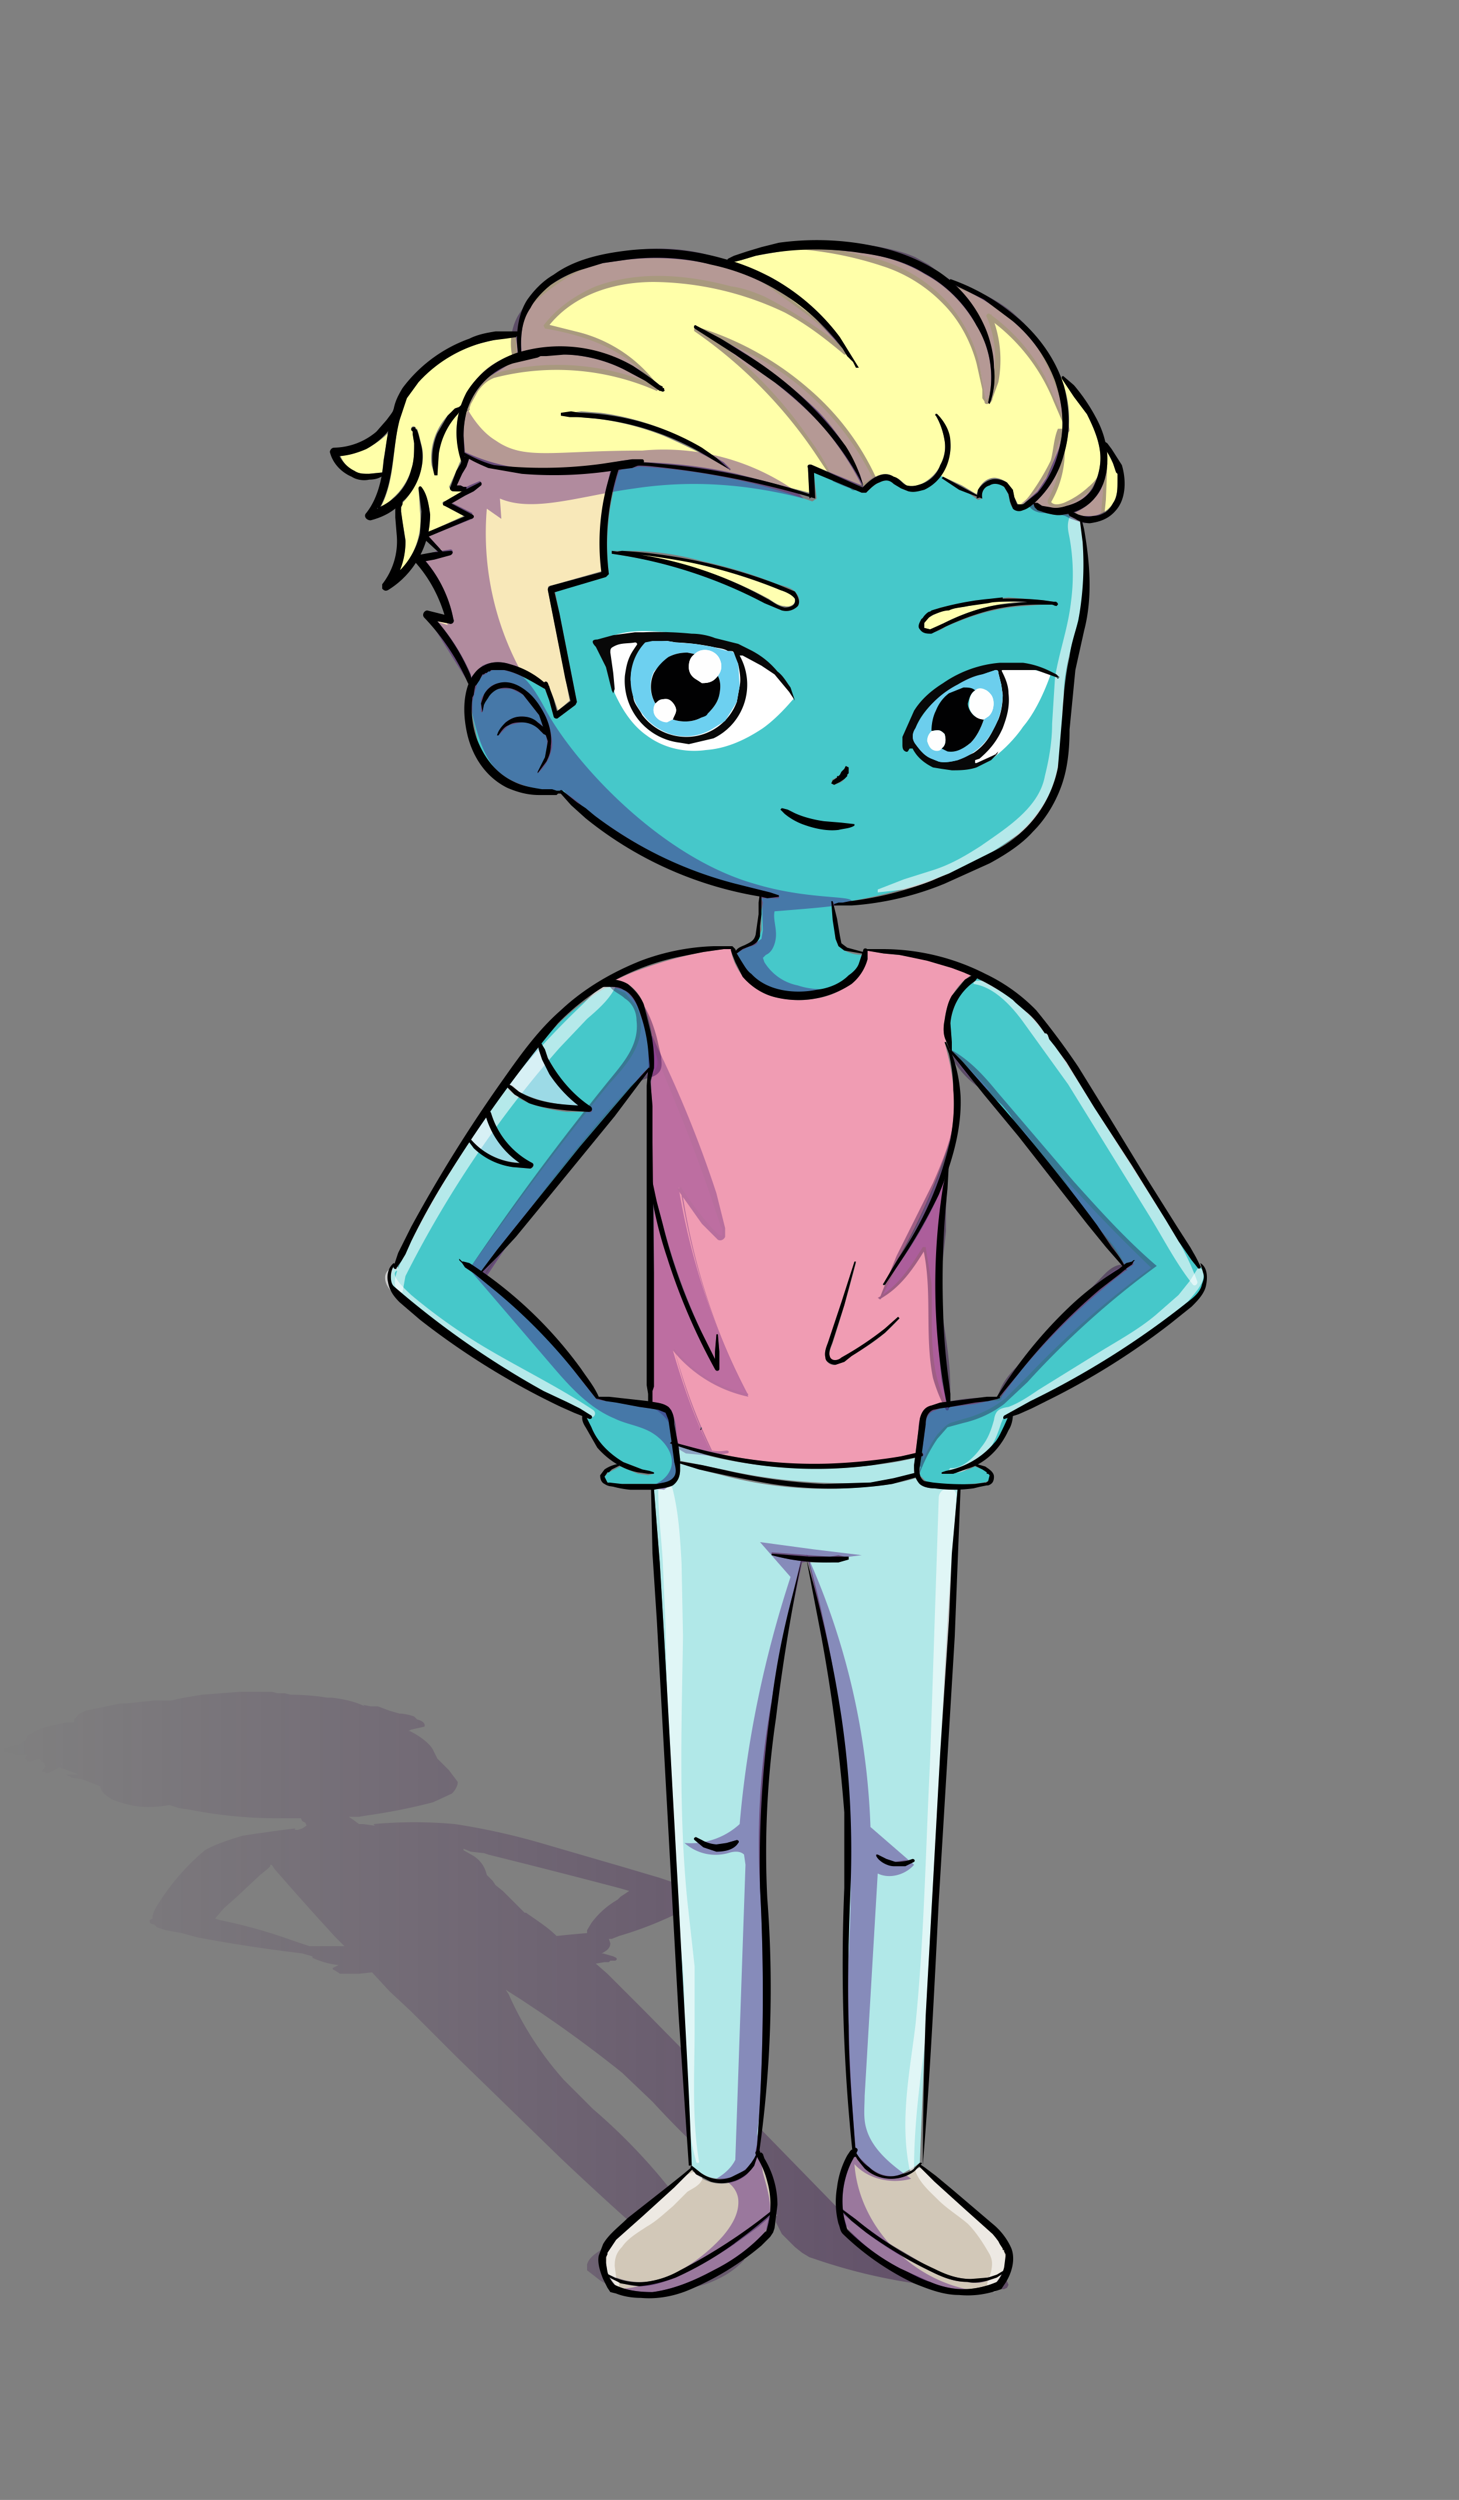 <svg xmlns="http://www.w3.org/2000/svg" viewBox="-559 -608 1004 1720"><rect x="-559" y="-608" width="1004" height="1720" fill="#808080" stroke="none"/><g transform="translate(-1040 -748)"><linearGradient id="a" x1="480.3" x2="1173.5" y1="1511.3" y2="1511.3" gradientUnits="userSpaceOnUse"><stop offset="0" stop-color="#300042" stop-opacity="0"/><stop offset="1" stop-color="#2f0042"/></linearGradient><path fill="url(#a)" d="M1163 1699h-2v-1l-24-8-40-12-17-4-12-3v-1l-78-80-66-67-17-17-8-8-8-7 6-1h3l1-1h3c1 0 2-1 1-2l-2-1-7-2h-1c4-2 6-4 6-7l-1-3h2l5-2a253 253 0 0 0 43-17l7-3 6-4c2-2 3-3 2-5l-4-3-6-2 1 1-5-2-4-1-12-4-27-8-31-9-24-7a463 463 0 0 0-59-13 313 313 0 0 0-56 0l1 1h-1l-7-1h-3l-4-3-3-2h7l6-1a397 397 0 0 0 45-9l13-6c3-3 4-6 4-8l-6-8-8-8-3-6c-2-4-8-9-16-13h-1l2-1 9-2c1-2-1-4-5-5l-2-2a35 35 0 0 0-9-2h-1l-7-2-8-3h-5l-5-1s-1 0 0 0l3 1-3-1 1 1h1-1c-6-3-14-5-23-6h-3a160 160 0 0 0-25-2l-4-1h-5l-4-1h-22l-26 2-6 1-6 1-5 1-4 1h-12l-19 2h-4l-24 5c-2 1-5 2-6 4l-1 1-1 1v2h-5l-9 2c-6 1-11 3-14 5l-4 2-1 3-1 1h-1l-2 2-8 2-5 1-1 1 2 1 9 2h8l-2 3 2 1c-1 1 1 1 2 1l6-2 2 2c2 1 2 3 2 4l-2 2v1h2v1c-1 0-1 0 0 0h2l8-4 11 4 2 1h-7c-1 0-2 0 0 1h1l1 1 7 1 13 5c0 2 2 5 5 7l3 2c5 2 11 4 19 5a78 78 0 0 0 20-1h1l6 2 7 1a313 313 0 0 0 65 6h12l1 2 2 1 1 2-3 2-3 1h-2v-1l-8 1a1239 1239 0 0 0-28 4c-10 3-19 6-26 10a156 156 0 0 0-34 40l-1 2-1 3v2l-2 1v1c0 1 1 2 3 2l2 2 6 2 11 2 11 3a1082 1082 0 0 0 64 10l8 1a369 369 0 0 0 7 2v1a57 57 0 0 0 18 5l-2 1-2 1v1l2 1 3 2h13l9-1 12 13 15 14 31 31 72 70a2295 2295 0 0 0 50 46v1h1l-4 2-6 4-7 5-8 6c-3 2-7 5-8 9v4l9 7 5 3 4 2 3 1 4 1a124 124 0 0 0 46-2c7-1 13-3 19-6a57 57 0 0 0 18-13v-3l-6-8c-5-5-13-10-22-15l-3-1-3-1-1-1h-1a403 403 0 0 0-68-75l-6-6-14-14a226 226 0 0 1-38-59l-2-3 11 7 12 8a880 880 0 0 1 57 42l21 20a657 657 0 0 0 84 77l2 1-1 1v4l4 8 9 9 5 4 5 3 3 1a383 383 0 0 0 131 21l2-1 1-2c-1-3-4-8-12-13zm-123-7zm-176-220c-6-6-14-11-21-16h-1l-11-11-4-4-5-4-2-3-1-1-3-3c-1-4-3-9-9-13l-7-4v-1l5 2 9 1 3 1 24 6a6667 6667 0 0 1 66 17l7 2-6 4-2 2a59 59 0 0 0-18 16l-3 5v2a890 890 0 0 0-21 2zm-126-76zm-45 1h-1 1zm12-27zm61-47zm-11-3h-1 1zm-19-4h-1 1zm-66 110a2220 2220 0 0 0 42 47l3 3 2 2 1 1h-24l-12-4a356 356 0 0 0-50-14l-3-1 6-7 9-8 16-15 5-4 2-2v-1h1l2 3zm56-30zm42-67h1-1zm2-1zm-37-13zm-217 40zm1-15zm1 8c0-1 0-1 0 0 0-1 0-1 0 0 0-1 0-1 0 0 0-1 0-1 0 0zm-8-8zm11-2zm2 15 1 1h-1v-1zm-19-19zm-6 6c0 1 0 1 0 0 0 1 0 1 0 0 0 1 0 1 0 0 0 1 0 1 0 0 0 1 0 1 0 0zm-7 3zm-7 2zm20 6v-1 1zm12 7 1-1-1 1z" opacity=".4"/></g><path fill="#9CDAE6" d="m-206 139 4 4c13 7 27 9 42 10l-6-5a85 85 0 0 1-20-28l-2-5-1-3-20 26 3 1z"/><path fill="#B1E8E8" d="M71 395a206 206 0 0 1-29 5 319 319 0 0 1-112-6l-22-7 1 9v1l15 3 19 4a381 381 0 0 0 98 8l16-3 13-3v-6l1-5z"/><path fill="#9CDAE6" d="M-230 181a47 47 0 0 0 30 11 53 53 0 0 1-24-32l-11 15 1 2 4 4z"/><path fill="#F09CB3" d="M-116 83a112 112 0 0 1 7 44l-2 9v5l1 12v55l3 11 4 15a448 448 0 0 0 27 75l9 19v-6l1-11h1l1 11v12c0 1-2 2-3 0a425 425 0 0 1-40-103l-2-10v125l-1 3v8c4 0 8 1 11 3 3 3 4 8 5 12l1 13 11 3 17 4a323 323 0 0 0 111 5l25-5 1-8 2-15c1-5 3-8 8-10l6-2h4l-1-6-2-9a562 562 0 0 1-1-118l2-16 1-4-4 10a267 267 0 0 1-27 47l-10 15c-1 1-2 0-1-1l10-17a421 421 0 0 0 36-82 132 132 0 0 0-2-59l-2-8h1v-1c-2-4-2-9-1-14a43 43 0 0 1 14-28l4-3a184 184 0 0 0-50-14l-10-1-11-2v6l-3 6c-2 4-5 8-8 10-7 6-16 10-25 11-9 2-19 1-28-1a41 41 0 0 1-30-32v-2l-5 1-14 2a281 281 0 0 0-51 15l-9 4 8 3c6 4 9 9 11 14zm40 292h-1v-1h1v1zm87-60 9-27 9-28 1 1a1061 1061 0 0 1-16 55c-1 3-3 6-2 10s6 2 8 0a211 211 0 0 0 30-20l9-8 1 1a102 102 0 0 1-22 19l-11 7-5 4-6 2c-3 1-7-2-7-5-1-4 1-8 2-11z"/><path fill="#D2C8B8" d="M-48 932a285 285 0 0 1-46 27c-8 3-16 6-25 6a39 39 0 0 1-20-6l4 6c8 3 17 4 25 4 15-2 29-8 42-15 14-7 26-16 36-27l2-9 1-1-8 7-11 8z"/><path fill="#46C8CA" d="M-96 409c3-2 2-7 1-11l-1-12-2-1 1-1v-1l-2-14c0-1 0-3-2-5l-4-2-7-1-7-1-15-3-8-1-6-1-1-1-1-1-14-18a341 341 0 0 0-69-67l-6-4-2-3-1-1-1-1c-1 0 0 0 0 0l2 1h1l4 2a74 74 0 0 1 8 5l2-3 3-4 6-8 12-15a4940 4940 0 0 1 68-83l12-13c4-5 7-10 12-14h1v-1a99 99 0 0 0-3-26l-5-15c-2-4-5-9-10-12l-9-2-4 1a161 161 0 0 0-44 38l3 4 2 6c7 14 17 25 29 34 2 1 2 4-1 3h-15c-9-1-18-3-26-6a47 47 0 0 1-14-9l-1-2-4 5-8 12 1 1c2 7 6 14 10 20 5 6 11 11 18 14 2 1 1 4-1 4l-12-1a49 49 0 0 1-30-17 704 704 0 0 0-31 51l-9 17-4 9-3 5-3 5c0 1-3 0-2-1v-2l-2 8c0 2 0 5 2 8 2 5 7 9 12 13a589 589 0 0 0 116 71l8 4c1 1 0 3-2 2h-1l2 6c5 11 13 19 23 24l13 5 5 2 3 1-4 1-7-1-12-5-6 3-2 1h-1v1l-2 2 2 4 2 1h32c4-1 9-1 11-4zm-127-555z"/><path fill="#FFFFA9" d="m-295-292 3-18a50 50 0 0 1-33 15c2 5 5 9 10 11 3 2 6 2 10 2l9-1 1-9z"/><path fill="#D2C8B8" d="m-38 876-1 3-1 3-5 6a27 27 0 0 1-38-3l-4 4-8 8-22 20-18 16-4 6-2 3v1l-1 2v4l1 7 1 1 5 2a47 47 0 0 0 20 3c9-1 17-4 25-8a288 288 0 0 0 61-40 59 59 0 0 0-9-38z"/><path fill="#FFFFA9" d="M193-253c6-1 11-4 14-9s3-10 3-15v-5l-1-1-2-6-4-8v5c0 9-2 19-8 26-4 5-10 9-15 11l3 2h10z"/><path fill="#F8E8B9" d="M-227-150c6-3 13-3 19-1a62 62 0 0 1 24 13h2l1 3a200 200 0 0 1 6 16l8-7-3-16-12-60c0-2 0-3 2-3l35-10a185 185 0 0 1 1-46l5-23a252 252 0 0 1-84-3c-4-1-9-3-13-6l-2 6-3 5-4 8h3l2 1h2l2-1 7-3c1 0 2 2 1 3l-5 4-6 3-9 5 14 7v4l-30 12 9 10 6-1c2 0 2 3 0 3-3 2-7 2-11 3l-6 2c9 11 16 25 19 40 1 2-1 3-3 3l-8-2 3 4a141 141 0 0 1 20 33v2l8-8z"/><path fill="#FFFFA9" d="M-271-272h2c4 5 5 11 6 18l-1 12 24-11-13-7c-2-1-2-3 0-3l12-7h-7l-2-3 5-11 2-5 1-2v-2c-3-10-4-21-1-32l-1 1-5 6c-5 7-7 15-9 23v14h-2l-2-7a43 43 0 0 1 11-34 38 38 0 0 1 8-6l1-1 4-8a58 58 0 0 1 35-28v-4l-1-7h-3l-8 1-21 5c-13 5-24 13-34 23a54 54 0 0 0-14 27c-5 20-3 42-13 61l6-4 2-2a43 43 0 0 0 13-20c2-6 2-12 2-18l-1-7v-2h-1v-1c0-2 2-2 3-1v1h1l1 3 2 8c2 7 1 15-2 22-2 6-6 13-11 18l-1 3v3l1 7 2 12a50 50 0 0 1-4 21h1a51 51 0 0 0 13-40l-1-16z"/><path fill="#B1E8E8" d="M84 416c-4 0-9-1-11-5l-2-2a145 145 0 0 1-34 6 278 278 0 0 1-99-8l-16-4-13-4v4c0 4-1 8-5 10-3 3-8 3-13 3l2 26 2 25 3 51 10 181 9 182v1l5 4c6 5 14 6 22 4a27 27 0 0 0 16-13l1-2v-3l1-5a1384 1384 0 0 0 2-177 545 545 0 0 1 8-128 907 907 0 0 1 14-71l6-25-7-1-13-3v-2l26 2 14 1 6-1 4 1h3v2l-6 1-7 1H-2a818 818 0 0 1 28 230 1291 1291 0 0 0 4 175v1l2 3 2 2 5 5c6 5 14 8 22 5l9-5 4-3 4-101 10-181 5-91 3-46 4-44-16-1zM-51 660l-7 5-8 1-9-3-6-5c-1-1 0-2 1-2l4 2 3 2a23 23 0 0 0 14 0l7-2c1 0 2 1 1 2zm121 13-6 3h-8c-4-1-10-3-12-7v-1h1l6 3 6 2 6-1h3l3-1c1 0 2 1 1 2z"/><path fill="#FFFFB1" d="m77-176 4 1c3 0 6-3 9-4a136 136 0 0 1 54-15h-22l-15 3-13 2a55 55 0 0 0-14 6l-3 3v4zm-89-20c-1-3-6-5-10-6l-11-5a364 364 0 0 0-78-19h-7a278 278 0 0 1 88 30c3 2 7 5 11 5 3 1 8-1 7-5z"/><path fill="#46C8CA" d="M167-191c1 0 1 0 0 0z"/><path fill="#D2C8B8" d="M121 961c-5 2-10 2-15 1-8 0-16-3-24-7a253 253 0 0 1-61-40l3 10a129 129 0 0 0 37 28l20 9c7 3 15 5 23 5s15-2 22-4l4-6-3 2-6 2z"/><path fill="#D2C8B8" d="M70 886a27 27 0 0 1-38-7l-2-5v2h-1l-3 5c-4 10-6 21-5 31l9 7a231 231 0 0 0 32 22l22 13c8 3 16 6 25 6a44 44 0 0 0 18-3l4-2 1-3a21 21 0 0 0 1-8v-1l-1-2v-1l-1-1a32 32 0 0 0-3-5l-1-1-3-4-18-17a3605 3605 0 0 1-32-29l-4 3z"/><path fill="#FFFFA9" d="M154-262h1l3 2a27 27 0 0 0 18 0c7-2 13-6 17-13s6-16 5-24c-1-9-5-18-9-26l-9-12-4-6-4-6v-1h-1l2 5c5 15 5 32 0 47a73 73 0 0 1-17 31l-3 3h1z"/><path fill="#46C8CA" d="M267 263c1 1-1 3-2 1l-4-5-9-13-9-15-23-36-26-41a1589 1589 0 0 0-27-42l-3-5-2-2-1-2h-1a135 135 0 0 0-20-21v-1h-1l-2-2-4-3-20-11-1 2-5 3c-7 7-11 17-12 26l1 13v6l8 8 6 7 14 16a1617 1617 0 0 1 83 104l8 12 2-1 3-1h1l2-1-2 1v2l-3 2-2 1 1 1h-1l-4 3a443 443 0 0 0-70 68l-12 16-1 1h-1l-1 1-6 1-9 2-17 2-7 1-5 2c-4 2-5 6-5 9l-2 15-1 4c2 1 2 3 0 3l-1 7v6l4 4 5 2a161 161 0 0 0 35-1l3-1c1-1 2-2 1-4l-1-1v-1l-4-2-5-2a49 49 0 0 1-19 5h-4l4-2a60 60 0 0 0 32-18c4-4 6-8 8-13l2-5h-2c-1 1-2-1-1-2l9-5 9-4a617 617 0 0 0 109-69c4-3 8-7 10-12l1-7-3-6z"/><path fill="#FFFFA9" d="M-171-286a298 298 0 0 0 40-5l7-1h6l2 2a335 335 0 0 1 64 8l50 13-1-17c-1-2 1-3 3-2l34 14a199 199 0 0 0-17-28c-12-17-27-30-43-43l-27-19-14-9-14-9c-1-1 0-3 1-2l17 9a334 334 0 0 1 67 50 149 149 0 0 1 29 44l2 7v1c5-6 14-12 21-7 4 1 6 4 9 6 4 1 7 0 10-1 6-3 11-8 13-13 3-6 4-12 3-17-1-6-3-12-6-17-1-1 0-2 1-1 8 8 9 19 9 19 1 12-5 20-8 23l1 1h2l13 6 10 6 1-3c2-4 5-7 9-8s8 1 11 3l4 5 1 5 2 4c1 2 3 1 5 0l9-8 6-9 9-21c4-16 2-32-3-46-6-16-16-30-29-41a142 142 0 0 0-39-24 83 83 0 0 1 26 56c1 9 0 17-3 25l-1-1 1-5a69 69 0 0 0-9-48c-8-14-20-27-35-35-13-8-28-13-44-15l-5-1h-4a208 208 0 0 0-41-1l-23 4-10 3-4 1h-1l24 10a139 139 0 0 1 60 63l-2-4-4-4-3-5-9-10-10-11a134 134 0 0 0-26-19 141 141 0 0 0-45-18 176 176 0 0 0-61-3l-7 1-7 1a107 107 0 0 0-36 15c-6 4-11 10-15 16-5 9-6 20-5 30a110 110 0 0 1 35-3 100 100 0 0 1 55 22l5 4 2 1v1h1v1c1 1-1 2-2 1l-1-1-4-3-6-3c-5-3-9-6-15-8a103 103 0 0 0-53-10l-2 1h-4l-17 4-16 10c-6 5-11 12-14 19s-4 14-4 22l1 11a123 123 0 0 0 68 11zm-2-38h7l7-1 13 1a181 181 0 0 1 80 31l5 3 5 5h-1l-12-7a443 443 0 0 0-33-16 186 186 0 0 0-59-13l-6-1h-6v-2z"/><path fill="#46C8CA" d="m186-235-2-14-3-1-4-3-1-1h-3c-4 1-8 0-12-1l-6-2-2-2-1-2-7 4c-2 1-4 1-6-1-2-1-3-3-3-5-1-3-1-7-4-10-2-2-6-3-10-2-4 2-6 6-5 10l-3 1a274 274 0 0 0-26-17c-2 2-5 7-11 9-1 1-6 3-11 2l-5-2-5-4c-3-2-6-2-10 0-3 1-6 4-9 7h-3L1-283l2 18-3 2a423 423 0 0 0-119-24l-5 1-7 1-2 1a167 167 0 0 0-7 71l-2 2-35 10 3 15 12 61-1 2-12 9c-1 1-2 0-3-1l-3-11a207 207 0 0 1-3-8c-9-5-18-11-29-13h-7l-2 1h-1l-1 1-1 1h-1l-1 1-1 1-2 3-1 1v2l-1 3-1 4-1 4v9l4 19c5 12 14 23 28 28a69 69 0 0 0 25 5h5l11 8 5 5 7 5a359 359 0 0 0 60 35l37 12 16 4h3l4 1 6 2v2h-12l1 3-1 6v13l-3 9c-2 2-5 2-7 3l-4 2-3 2v1l3 5 7 9c11 12 30 13 46 11 8-2 16-5 22-10a28 28 0 0 0 9-15c-5 0-9-1-13-3l-4-3-2-5a263 263 0 0 1-2-26l1 2 6-1 5-1A331 331 0 0 0 96-8c22-10 45-21 59-41 8-10 12-21 14-33s3-25 3-37c1-13 2-26 5-39l7-24c2-10 3-21 3-32l-1-21zM-179-95a30 30 0 0 1-10 19v-1l5-9a31 31 0 0 0 1-15l-1-2h-1l-2-2-3-3c-3-2-6-3-10-3l-9 2-7 7h-1l5-8a17 17 0 0 1 18-4l7 4 3 4-4-10-11-14-8-4h-9c-3 1-6 3-7 6l-2 2-1 3-1 5h-1v-6c0-2 0-4 2-6 2-4 5-7 10-8 7-2 14 1 19 6 5 4 10 10 13 16s5 14 5 21zM14-72h1l1-1h1v-1h1l1-1 1-1v-1l1-1 1-1 1-2 2 1v4l-1 1v1l-2 2c-1 2-4 3-7 4l-2-1 1-3zm-97-143c-18-6-36-9-55-12v-2h7a192 192 0 0 1 55 7c18 4 35 9 52 16 4 1 9 2 12 5s4 7 2 10c-3 3-7 4-10 3-5-1-9-4-12-6-16-8-33-16-51-21zm251 24-3-1h-6l-13 1a143 143 0 0 0-44 10l-10 4c-3 2-6 4-10 4-3 1-6 0-8-2-1-2 0-5 1-7l6-5 7-3 21-4 3-1h2l21-2 24 2 7 1 3 1-1 2z"/><path fill="#FFF" d="m45 6 18-2 18-5c11-3 21-7 31-13l30-20c8-7 17-15 22-24 6-10 7-23 8-34l2-18-1-20c0-19 7-37 11-56a159 159 0 0 0 4-49c-1-6-1-14-6-18-1-1-4-1-5 1-2 5-1 9 0 14a142 142 0 0 1 1 44c-2 18-8 34-11 52l-2 32c0 12-2 24-5 36-4 22-27 36-44 48-11 7-21 13-34 17L63-3 45 4v2zm49 397c8 8 23-8 28-14 4-6 6-12 8-18 1-2 1-4 4-4l5-1 11-6 46-28 43-28 19-16c5-6 13-14 11-21 0-2-3-3-4-2l-5 8-8 10-16 14c-12 10-25 17-38 25l-42 26c-6 4-13 9-21 12-6 1-9 2-10 9-2 7-4 13-9 19-4 6-13 15-21 14l-1 1z" opacity=".6"/><path fill="#FFF" d="M111 69c14 2 26 15 34 26l31 43 55 89c10 16 19 34 31 49 1 1 3 0 3-2-6-17-15-32-24-48l-28-47c-19-31-39-61-62-89-6-7-11-13-18-18-7-4-14-6-22-5v2zm-393 212 2-11a748 748 0 0 1 106-157l19-20c7-6 15-13 19-21 1-2-1-5-3-4-8 3-14 10-19 15a550 550 0 0 0-124 175c-3 6-9 18-2 24l2-1z" opacity=".6"/><path fill="#FFF" d="M-285 264c-4-1-9 2-9 7 0 7 7 12 11 16 12 11 25 21 38 29l43 25 49 26c3 1 5-3 2-5-24-16-51-29-76-44a388 388 0 0 1-49-35c-2-2-17-15-9-17v-2zm207 615c-5-30-3-61-3-91v-43l-5-45c-6-60-4-121-3-182l-1-51c-1-17-2-34-6-50-1-6-10-5-10 1 0 16 2 31 3 47l2 45 1 45 1 46 4 92 5 44c2 15 2 29 2 44 1 33-1 66 8 98 0 2 3 1 2 0zm148 5c0-30 4-60 8-90l7-90 9-180 5-102c1-8-11-8-12 0l-3 91-3 91c-3 60-4 121-10 181-4 33-11 66-4 100 0 1 3 1 3-1zm-203 79-2-4-1-8c0-5 1-9 5-13 4-6 11-10 17-14 7-4 12-9 18-14l10-10c3-2 8-4 10-8 1-2-1-6-4-6-5 1-9 4-12 7l-12 11c-6 8-14 12-22 18-6 5-13 11-15 19-1 7-2 20 5 25h2l1-1v-2zm204-77c3 8 10 14 15 19 7 7 14 11 21 17 6 6 11 14 15 21 2 4 2 7 1 12-1 4-4 8-2 12l4 2c7-3 9-16 8-23-1-8-8-17-14-23-6-8-14-13-22-20l-11-10-11-9c-2-1-4 0-4 2z" opacity=".6"/><path fill="#460077" d="m-72 892 6-2-6 2zM1 458l-37-5 21 24c-18 55-30 112-35 170a50 50 0 0 1-38 13c8 7 19 10 30 7 3-1 8-2 11 1l1 7-7 203c-3 6-8 10-13 13 7 0 14 6 15 14 1 10-5 19-11 26-20 22-48 36-76 36l12 4c28 0 55-10 77-26 8-6 16-14 19-23 3-12-1-24-4-35l-4-27c4-31 5-57 5-75 3-74-2-172 5-210l11-61 10-47 41-5-33-4zm-140-45c8 2 16 4 24 2 8-1 16-6 18-14 2-9-5-18-13-23s-18-6-26-10c-17-7-30-21-42-35l-60-70a400 400 0 0 1 91 90l50 9 5 25c1 15 1 20-2 24l-8 6" opacity=".4"/><g opacity=".4"><path fill="#460077" d="M99 156c-1 20-9 38-18 56l-35 74c14-8 23-22 31-36 4 18 4 38 4 56 1 19 3 39 12 55 4-32-8-64-6-97l4-24c1-19-2-38 5-55"/><path fill="#25003F" d="M98 156c-1 17-8 34-15 50l-25 50a3739 3739 0 0 0-12 30c15-8 24-22 32-35l-2-1c7 30 1 60 7 90 2 7 5 15 9 22 1 1 2 0 2-1 3-23-2-46-5-69-1-12-1-23 1-35l2-18v-16l1-19c0-7 1-13 3-19h-1c-2 5-4 10-4 16l-1 17v16l-2 18a151 151 0 0 0-1 35l4 35c2 13 3 26 1 39h2c-15-26-11-57-12-86l-4-25h-2c-8 13-17 27-31 35l2 1 25-51a2953 2953 0 0 0 22-50c3-10 5-19 6-29h-2z"/></g><g opacity=".4"><path fill="#460077" d="M72 411c3-12 8-23 15-32l6-6c3-2 6-3 10-3 11-3 22-8 31-16 6-4 11-10 16-15 26-28 55-53 85-75-40-36-74-79-109-120-9-11-19-22-31-29 4 10 11 18 19 24 7 5 15 8 20 15 5 6 7 14 12 20l11 10c13 12 19 30 30 43 9 12 22 22 27 36-5 0-10 4-14 8l-55 58c-7 8-15 16-17 26-14-2-28 0-41 4-4 2-9 4-11 7-2 4-2 8-2 12l1 22"/><path fill="#25003F" d="M72 411a113 113 0 0 1 14-29l7-8 11-3a74 74 0 0 0 28-13l16-15a592 592 0 0 1 89-80c-21-18-39-38-57-58l-53-62c-9-11-19-22-32-29-1 0-2 1-1 2a63 63 0 0 0 25 27c5 4 10 7 14 12 5 5 6 11 10 16 3 6 9 10 13 14l12 15c6 10 12 22 20 31 9 10 20 19 25 32l1-1c-8 0-13 7-18 12l-19 20-20 20-17 19c-6 6-11 13-13 22l1-1c-12-1-25 0-37 3-5 1-10 3-14 6-4 4-4 10-4 15l1 22c0 2 2 2 2 0v-18c-1-5-2-12 2-16 3-4 8-5 13-7a97 97 0 0 1 37-3l2-1c1-7 5-13 10-19l17-18 36-38 10-10c3-3 7-6 11-6l1-1c-4-12-13-20-21-29l-11-15-10-16-11-15-14-14c-4-4-6-11-10-17-3-5-7-9-12-12-6-4-13-7-18-12s-9-11-12-18l-2 2 15 11 13 14 26 31a1105 1105 0 0 0 86 92l1-2a615 615 0 0 0-86 75l-16 16a77 77 0 0 1-28 14l-10 3c-4 2-6 5-9 8a83 83 0 0 0-14 32c-1 0 0 0 0 0z"/></g><g opacity=".4"><path fill="#460077" d="M-236 265c31-45 63-88 98-130 7-9 14-17 17-28s1-24-9-30c-4-3-10-5-9-10 10 3 18 11 23 20s8 20 10 30c1 5 2 11-2 14l-7 2c-5 2-8 6-11 9-37 41-70 85-100 131"/><path fill="#25003F" d="m-236 265 31-43a2133 2133 0 0 1 65-84c10-11 21-23 22-38 0-7-1-13-5-18l-6-7c-3-1-6-2-8-5l-1-3-2 1c16 4 25 20 29 35l3 13c1 3 2 7 1 10l-2 4-6 2-9 6-18 20a1127 1127 0 0 0-82 108l-3 6a1200 1200 0 0 1 85-110l18-21c3-3 6-6 10-7s7-2 9-5 1-7 1-10l-3-13c-4-15-11-31-26-39l-6-1c-1-1-1 0-1 1-1 6 7 8 11 12 5 3 8 9 8 15 2 16-8 28-17 39a1833 1833 0 0 0-98 132z"/></g><path fill="#460077" d="M-10-269a158 158 0 0 0-107-29c-62 0-81 7-101-7-5-3-12-9-19-21a46 46 0 0 0-1 36l-10 19 11 1-11 8c3 4 8 8 13 10l-33 11c3 5 7 10 13 11l-18 6c11 13 19 29 22 46l-13-4 30 48c3-12 18-18 29-12l4-1a199 199 0 0 1-23-111l10 7-1-14c23 10 56-2 93-7 27-4 66-6 116 7l-4-4z" opacity=".4"/><g opacity=".4"><path fill="#460077" d="M14-278a308 308 0 0 0-94-103c28 8 77 29 110 78l13 24a45 45 0 0 1-14 7l-15-6z"/><path fill="#25003F" d="M14-279a143 143 0 0 0-16-27 298 298 0 0 0-77-77l-1 3a265 265 0 0 1 46 20 192 192 0 0 1 76 82v-2c-4 3-9 6-14 7h1l-15-6v2a121 121 0 0 0 12 5c1 1 2 2 4 1 5-1 9-4 13-7l1-1c-11-24-27-45-47-62a210 210 0 0 0-76-42c-2 0-3 2-2 3a319 319 0 0 1 85 87l10 15v-1z"/></g><g opacity=".4"><path fill="#460077" d="M-237-326s2-12 11-19c6-5 13-6 21-8 33-6 68-2 98 12-15-26-47-37-76-43 13-17 33-27 55-31s43-1 64 4c10 2 21 4 31 8 20 9 38 23 56 37-2-6-7-11-13-16-24-19-49-39-79-48-39-12-84-4-116 22a61 61 0 0 0-17 20c-5 11-3 21-2 26-4 1-14 3-22 12a37 37 0 0 0-11 24z"/><path fill="#25003F" d="m-237-326 1-1 1-3 5-9c3-4 6-7 11-9a171 171 0 0 1 112 9l2-2a98 98 0 0 0-58-39l-20-5 1 2c17-22 45-31 73-31a214 214 0 0 1 90 21c15 8 28 18 41 29 1 0 2 0 2-2-1-5-4-8-8-12l-11-9-26-20c-17-12-36-22-56-27a131 131 0 0 0-110 26c-6 5-12 11-16 18a40 40 0 0 0-3 29l1-2c-16 3-30 15-33 32v6c1 0 3-1 2-2 0 0 0 1 0 0v-1l1-3 4-9a37 37 0 0 1 27-20c1 0 2-1 1-2a51 51 0 0 1 0-18l1-4 1-2v-1c3-6 7-11 12-15a127 127 0 0 1 160-8l26 19 12 10c3 3 7 6 9 10 2 1 3 4 3 6l3-2a332 332 0 0 0-57-37c-7-3-15-6-23-7-30-8-63-11-93 0-14 6-27 15-36 27l1 2c23 4 46 11 64 27 4 4 9 9 12 15l2-2a169 169 0 0 0-95-13c-10 2-20 3-27 10-4 4-6 8-8 12l-1 4v2c0 1-1 0 0 0v1z"/></g><g opacity=".4"><path fill="#460077" d="M120-331c-4 0 0-22-14-48-13-24-34-37-39-40l-22-9c-14-4-35-9-62-10 20-2 37-1 50 0 0 0 30 2 45 12l12 9c10 7 23 10 34 16 16 9 28 23 36 38s13 34 16 51c-5-8-8-17-12-26-9-21-24-39-43-53 3 5 5 12 6 20 3 20-3 40-7 40z"/><path fill="#25003F" d="m120-332-1-2-1-5-3-18c-3-15-11-30-21-42a104 104 0 0 0-59-33c-15-4-30-7-45-8h-7v3a334 334 0 0 1 50 0 147 147 0 0 1 41 10l10 8 13 7c4 3 8 4 13 6 8 4 17 8 24 13 7 6 13 12 18 20 11 16 18 35 22 54l1 7 2-1c-4-5-6-12-9-18l-8-18a127 127 0 0 0-38-43c-1-1-3 1-2 2a73 73 0 0 1 2 52l-1 4-1 1c-2 0-2 3 0 3s4-2 4-4l4-11a81 81 0 0 0-5-47l-2 3a129 129 0 0 1 45 57l9 21c1 1 2 0 2-1-3-20-9-40-19-57-5-8-10-15-17-21-6-6-14-11-22-15l-27-12-12-9-9-5c-11-5-24-7-36-9l-15-1H-9l-8 1c-2 0-2 3 0 3a243 243 0 0 1 65 12 101 101 0 0 1 42 26c11 11 19 26 23 41l4 18v6l2 3h1v-1z"/></g><g opacity=".4"><path fill="#460077" d="M143-261c6-4 10-10 15-16 3-5 6-9 7-14 2-7 2-15 6-22 4 17 1 35-8 50 3 4 9 3 13 1 12-6 23-15 26-28l-1 31-2 6c-2 2-5 2-9 2h-8l-8-4c-4-2-9-1-13-2s-10-2-12-6"/><path fill="#25003F" d="M143-260a59 59 0 0 0 16-18c3-3 5-6 6-10l3-11 4-13h-3c4 16 1 34-7 48v2c4 6 13 2 18-1 7-4 13-8 18-14l5-12h-3v20l-1 10c0 2 0 5-3 6l-7 1-8-1-8-4-9-1c-5 0-11 0-14-5h-2c1 6 7 8 12 8l10 1 4 1 4 2 9 3 9-1c2-1 5-3 5-5l1-10 1-25c0-2-2-2-3 0-1 6-5 12-10 16a58 58 0 0 1-17 11c-3 1-7 2-9-1v1c9-15 12-34 8-51h-3c-3 7-3 15-5 22a160 160 0 0 1-20 31h-1z"/></g><path fill="#460077" d="M112 968c-43-6-80-44-83-87 9 10 25 14 39 10-13-9-27-20-31-35-2-7-1-15-1-22l9-153c8 4 19 1 25-6l-30-26A495 495 0 0 0-4 461a1047 1047 0 0 1 30 208c2 63-5 82-1 149 1 24 4 43 5 56-5 6-15 19-13 34 3 18 19 30 34 41 14 11 29 15 38 17M-10 70c-10-2-18-8-23-16l-1-3 2-2c5-2 7-9 7-14 0-6-2-11-1-16 25-2 53-4 53-7 0-4-31-1-67-12-63-18-121-80-142-117-5-9-10-19-18-26s-21-9-28-3c-9 8-8 22-5 33 3 12 7 25 15 34 12 12 30 15 47 15 23 30 60 44 94 58C-63-1-49 4-35 6l1 26-1 6-3 2-12 6-2 2v6c5 10 16 17 27 20s23 2 34-1l9-1c-10 1-19 1-28-2z" opacity=".4"/><g opacity=".3"><path fill="#460077" d="M-70 390c-11-22-19-45-26-69a89 89 0 0 0 52 31 468 468 0 0 1-48-143c17 25 27 36 30 35 6-3-11-49-49-138l1 253c8 4 14 11 16 20l2 8c2 3 6 4 9 4h24"/><path fill="#370068" d="M-69 390a397 397 0 0 1-26-70l-1 1a91 91 0 0 0 52 32 454 454 0 0 1-46-144l-3 1 17 24 7 7 4 4c2 1 4 0 5-2v-6l-6-24a792 792 0 0 0-40-99l-4-9c-1-1-3 0-3 1l1 99v154l1 1c4 2 8 5 11 9s4 8 5 13c0 2 1 5 3 7l5 3 11 1c6 1 12 0 17-1 2 0 2-2 0-2a97 97 0 0 1-25 0l-6-3c-2-2-2-5-3-7 0-5-2-9-5-13s-7-7-12-9l1 1v-99l-1-98v-56l-2 1 24 59a1201 1201 0 0 1 25 70l1 1v5s0-1 0 0c0 0 0 1 0 0v1c0-1 0-1 0 0v-1c-1 0 0 1 0 0h-1l-2-1-5-5a278 278 0 0 1-21-28 474 474 0 0 0 46 144l1-1a89 89 0 0 1-51-31 363 363 0 0 0 25 70h1z"/></g><path d="M-55 43h-13a156 156 0 0 0-50 10c-20 8-39 19-55 34-16 14-28 31-40 48a1010 1010 0 0 0-63 101l-4 8-5 10-3 9c-1 2 2 3 2 1l3-4 3-5 4-9a476 476 0 0 1 27-48 933 933 0 0 1 74-102 162 162 0 0 1 85-46l15-3 14-2h6v-2z"/><path d="M-288 261c-4 3-5 9-4 13 1 6 4 10 8 14l14 12a519 519 0 0 0 97 60l9 4 10 4c2 1 3-1 2-2l-8-5-8-4-17-8a605 605 0 0 1-103-72c-2-2-2-5-2-7 0-3 1-6 3-8l-1-1zm45-2 1 1 1 1 2 3 6 4 11 9a380 380 0 0 1 58 58l15 19c1 1 2 0 2-1-3-7-8-13-12-19a288 288 0 0 0-77-73l-4-1h-1l-2-2v1z"/><path d="m-229 269 13-13 12-13 23-28 45-55 12-16 6-8 6-8c1-1-1-2-1-1l-12 13-12 14-23 27-45 56-12 15-6 8-3 4-3 4v1z"/><path d="m-113 128-1 11v206l1 6v7h3v-9l1-3v-78l-1-90v-25l-1-12-1-13h-1z"/><path d="m-149 354 7 2 7 1 16 3 7 1 6 1 5 2 2 5 2 14 2 15c1 4 2 8-1 11s-7 3-11 4h-24l-9-1v2a69 69 0 0 0 15 3h16c4-1 9-1 13-3 4-3 5-7 5-11v-7l-1-8-3-16c0-5-1-9-4-12-4-3-9-3-14-4l-18-2-9-1h-9v1z"/><path d="m-135 413-6-1-2-4 2-3h1l2-2 6-3v-1a24 24 0 0 0-11 4l-3 4c0 3 1 5 3 6 3 2 6 2 8 1v-1z"/><path d="m-109 405-3-1-5-1-13-5c-10-6-18-14-22-24l-3-6-2-4-1 1c-1 3 0 6 2 9l8 14c7 8 17 15 28 17l7 1h4v-1zM37 46l12 2 11 1 19 4 17 5 8 3 7 3a140 140 0 0 1 27 16l1 1 1 1 7 6c5 4 9 9 13 15 1 0 0-1 0 0h1l1 1 1 3 4 5 8 11 19 31 26 40 23 37 9 15 9 13 4 5c1 2 3 0 2-1l-3-6-4-7-9-14-22-35-25-41-21-34a517 517 0 0 0-29-39 122 122 0 0 0-35-25 156 156 0 0 0-70-17H37v1z"/><path d="m267 261 2 7c1 3 0 5-1 8-1 5-6 9-10 12a584 584 0 0 1-108 68l-9 5-9 5c-1 1-1 3 1 2l9-3 9-4 16-8a497 497 0 0 0 79-50l15-12c4-4 9-9 10-15 1-5 1-12-4-15zm-44-2h-2l-1 1-4 1-5 4a200 200 0 0 0-35 27 305 305 0 0 0-49 61c-1 1 0 2 1 1l14-17a410 410 0 0 1 56-58l13-10 6-5 3-2 1-2 1-1h1z"/><path d="M216 266c-2-6-6-11-10-16l-10-15a1345 1345 0 0 0-72-89l-14-16-7-8-7-7c-1-1-2 0-1 1l11 14 12 15 24 29 47 60 13 16 7 8 7 8zm-87 87h-9l-8 1-16 2-8 1-6 2c-5 1-7 5-8 9l-2 16-2 16c0 4 0 8 3 12 2 3 7 4 11 4a97 97 0 0 0 27 0l4-1 5-1-1-2-7 1a183 183 0 0 1-29-1l-6-1c-3-2-4-6-3-10l2-14 2-15c0-4 1-8 5-10l5-1 7-1 17-3 9-1 8-2v-1z"/><path d="M114 414h7c3-1 4-3 4-6s-3-5-6-7l-7-2-1 1 6 3 3 2v1h1l1 1-1 4c-2 2-5 2-7 2v1z"/><path d="M89 406h8l14-5c11-5 19-14 24-25 2-3 3-7 3-11 0-1-1-2-2-1l-4 9c-2 4-4 9-7 12a57 57 0 0 1-33 19l-3 1v1zm-327-232 2 4 3 4a48 48 0 0 0 27 13l12 1c2-1 3-3 1-4a57 57 0 0 1-28-34c-1-3-4-2-4 1a59 59 0 0 0 30 37l1-4a47 47 0 0 1-40-15l-3-3h-1zm26-37 1 2 2 2 4 4 10 6c8 3 17 4 26 5l15 1c3 0 3-3 1-4-12-8-22-20-29-33l-2-6-3-5-2 1 1 5 2 6 5 10a91 91 0 0 0 26 26l1-4c-16-1-33-1-48-10l-5-4-2-1-1-1-1-1-1 1zm184 325a144 144 0 0 0 40 5h6l7-2v-2H-2l-26-2v1z"/><path d="m-7 464-7 27a547 547 0 0 0-14 72 764 764 0 0 0-8 128 1373 1373 0 0 1-2 177l-1 8h2a810 810 0 0 0 6-178 632 632 0 0 1 6-124A1351 1351 0 0 1-7 464zm-104-48 1 45 3 46 5 91 10 181 7 103h2c-2-61-6-122-9-182l-10-182-3-51-2-25-2-26c0-2-3-2-2 0zm107 49 5 26 5 26a1172 1172 0 0 1 16 122v52a1234 1234 0 0 0 6 185h2c-2-30-5-60-5-90-1-30 0-59 1-89a632 632 0 0 0-6-124A814 814 0 0 0-4 465zm104-49-4 45-2 46-6 91-10 181a3498 3498 0 0 0-2 103c5-61 8-122 11-182l11-182 2-51 1-25 1-26c0-2-2-2-2 0zM44 668v1c2 4 8 7 12 7h8l6-3c1-1 0-2-1-2l-3 1a31 31 0 0 1-9 1l-6-2-6-3h-1zm-125-10 6 5 9 3c5 0 12-1 15-6 1-1 0-2-1-2l-7 2-7 1a24 24 0 0 1-10-3l-4-2c-1 0-2 1-1 2zm25-614v2l1 3 2 5 5 10c6 7 14 12 22 14a66 66 0 0 0 53-9 33 33 0 0 0 11-17v-6c0-2-3-2-3 0l-3 9c-1 3-4 6-7 8-6 6-14 9-22 10-15 3-34 1-45-11-3-2-5-6-7-9l-3-5-1-3-2-2-1 1zm-56 94 3-11a92 92 0 0 0-3-28l-4-16c-2-5-6-10-11-14a21 21 0 0 0-17-2l-5 3 1 2 4-1h5c3 0 6 0 9 2 5 2 8 7 10 12a111 111 0 0 1 7 29l1 11-1 13h1zm215-16zm-7-6v-7l-1-13a39 39 0 0 1 17-29l3-4-1-1-4 1-5 3-9 11c-3 5-4 11-5 17-1 5-1 10 1 14l2 5 2 3zM-76 375h-1v1l1-1z"/><path d="m91 109 3 8a111 111 0 0 1 3 25c1 12 0 23-2 34a233 233 0 0 1-36 82l-10 17c-1 1 0 1 1 1l10-15a400 400 0 0 0 27-47c9-22 16-45 15-68a103 103 0 0 0-6-29l-4-8h-1z"/><path d="m94 191-4 17a432 432 0 0 0 1 142l2 10c1 1 2 0 2-1v-8l-1-8a435 435 0 0 1-4-49 600 600 0 0 1 3-84l1-18v-1zm-65 69-9 28-9 27c-1 3-3 7-2 11 0 3 4 5 7 5l6-2 5-4a245 245 0 0 0 23-16l10-10-1-1-9 8a223 223 0 0 1-30 20c-2 2-7 3-8-1-1-3 1-7 2-10l8-25 8-30h-1zm-141-55 2 13a276 276 0 0 0 10 39 425 425 0 0 0 33 77c1 2 3 1 3 0v-12l-1-12h-1l-1 12v12l3-1-12-24a375 375 0 0 1-27-75l-4-15-3-14h-2zm18 193 16 5a959 959 0 0 0 50 10 273 273 0 0 0 83 0l18-5c2 0 1-3-1-3l-16 4-16 3-32 1c-22-1-44-4-66-9l-18-4-18-3v1z"/><path d="M-98 385a296 296 0 0 0 140 15l18-3 15-3c2 0 1-3-1-3l-13 3a395 395 0 0 1-50 5 317 317 0 0 1-93-11l-15-4-1 1zM30 874c-1 1 1 4 2 5l4 5a27 27 0 0 0 34 2l5-5c1-1 0-1-1-1l-4 4c-2 2-5 3-9 4-8 3-16 1-22-5a25 25 0 0 1-7-7l-2-3v1z"/><path d="m73 882 11 11 21 19 19 17a52 52 0 0 1 4 5l1 2 2 3v1h1v1l1 2v1c0-1 0 0 0 0l-1 8c-1 4-3 8-6 11l1-1c-7 3-15 5-23 5s-16-2-23-5c-7-2-13-6-20-9a150 150 0 0 1-38-28l1 1a61 61 0 0 1 6-52l1-2c1-2-2-3-3-2v1h-1l-1 1-2 3a61 61 0 0 0-7 22 60 60 0 0 0 1 25c1 2 1 5 3 7a184 184 0 0 0 49 34c10 4 20 8 31 8a63 63 0 0 0 26-3l3-1 2-3c5-7 8-17 5-25-3-7-8-13-13-17l-27-23-12-10-8-6-3-2-1 1z"/><path d="m132 954-5 3-6 2-12 1c-9 0-17-3-25-7a246 246 0 0 1-54-34l-11-8v1l8 8 10 8a313 313 0 0 0 45 27c8 4 16 7 25 7 4 1 9 0 14-1l6-2 6-4-1-1zm-171-79-1 2-2 3-4 5-10 5c-8 3-16 1-22-4l-5-4-1 1 4 5 10 5a27 27 0 0 0 30-11l1-3 1-3-1-1z"/><path d="m-83 883-6 5-10 8-14 11-14 11c-6 6-13 11-17 18l-3 8c-1 5 1 11 3 16l3 6 2 3 4 1c5 2 11 3 17 3 11 1 22-1 32-5a191 191 0 0 0 51-31l6-6 2-3 1-3 2-16c0-11-3-22-9-32l-1-3-1-1h-1v-1c-1-1-4 0-3 2l1 2 1 2a58 58 0 0 1 6 15 59 59 0 0 1-1 35v-1c-10 11-22 20-36 27-13 7-27 13-42 15-9 0-18-1-26-5l1 1c-3-3-5-6-6-10l-1-6v-3c0-1 0 0 0 0v-1l1-2v-1l2-3 4-6 18-16 22-20 8-8 5-5-1-1z"/><path d="M-142 957c3 3 7 4 10 6l13 2c9-1 17-3 25-6a221 221 0 0 0 45-27 303 303 0 0 0 22-18l-1-1-9 7a375 375 0 0 1-54 34c-7 4-15 7-24 8a42 42 0 0 1-21-3l-6-3v1zm90-909 4-3 5-2c3-1 6-3 7-7v-7l1-8V6h-1l-1 7v8l-1 7-1 7c-1 4-3 5-7 7-2 1-6 2-7 5l1 1zm87-1-11-3-4-3-1-5-2-12-3-12h-1l1 13 2 13 2 5 4 3 12 2c1 1 1 0 1-1z"/><path d="m-23 8-6-2-8-2-16-4a273 273 0 0 1-97-47l-6-5-6-4-10-8c-1-1-2 0-2 1l8 9 10 9A257 257 0 0 0-35 9l4 1 8-1V8zm38 7h12A205 205 0 0 0 91 0l31-14c11-6 22-13 30-22 9-9 16-21 20-33s5-25 5-37l4-41 6-27c6-23 4-47 0-70l-2-8c0-1-2 0-1 1l2 16a211 211 0 0 1-3 54c-2 8-5 16-6 25-3 13-4 26-5 40l-3 36a82 82 0 0 1-43 57L94-7l-5 2-7 3a231 231 0 0 1-56 14l-5 1h-3l-3 1v1zm0-83 2-1 2-1 3-2 2-2v-1l1-1c0 1 0 1 0 0v-4l-2-1-1 2-1 1c0 1 0 0 0 0l-1 1s0 1 0 0l-1 2-1 1h-1v1l-3 2-1 2 2 1z"/><path d="M-173-64h-1 1-3l-3-1h-7c-6-1-13-2-19-5-13-6-21-17-26-30a61 61 0 0 1-3-27v-1l1-2a56 56 0 0 1 1-6l1-1 2-3 1-2s0 1 0 0l1-2h1s1-1 0 0l1-1h1l1-1h1l1-1h9c10 2 19 8 28 13l1 1s1 0 0 0c2 1 3-1 2-2v-1h-1l-2-2a60 60 0 0 0-24-13c-6-2-13-2-18 1-5 2-8 7-10 11-5 12-4 26-1 38 4 15 13 28 27 35 7 3 14 5 22 5h12l1-1h2s-1 0 0 0l1-1-1-1z"/><path d="M-233-133v-3l-1-2-1-5a141 141 0 0 0-29-44l-2 5 16 3c2 1 4-1 3-3-3-16-11-32-23-44l-1 5 11-2 11-3c2-1 2-3 0-3l-12 1-11 2c-3 0-3 3-2 4 11 12 18 26 22 41l3-3-16-4c-2 0-4 3-2 5a157 157 0 0 1 30 45l2 3v1l1 1h1z"/><path d="m-254-228-11-12-1 2 31-13c2 0 3-2 1-3l-17-9v3l12-7 6-3 5-4c1-1 0-3-1-2l-6 3-6 3-12 7c-1 0-2 3 0 3l17 9v-3l-31 13-1 3 13 12c1 1 2-1 1-2zM-36-38zm-149-99 4 11 3 11c0 1 2 2 3 1l12-9 1-2-12-61-4-17-1 3 37-11 2-2a166 166 0 0 1 7-73c1-1 0-3-1-3-2-1-3 0-3 1a157 157 0 0 0-8 75l2-2-37 10c-2 1-2 2-2 3l12 61 4 17v-2l-12 9 3 1-3-11-4-11c-1-2-3-1-3 1z"/><path d="M-135-286c9-2 18-2 26-1A609 609 0 0 1 2-265l-1-21-3 2 36 15h3c3-3 6-6 9-7 4-2 7-2 10 1l5 3 5 2c4 1 7 0 11-1 13-6 19-20 18-33 0-7-4-14-9-19-1-1-2 1-1 1 3 5 5 11 6 17s0 12-3 17c-2 6-7 11-13 13-3 1-6 2-10 1-3-1-5-5-9-6-8-5-16 2-22 8h2L0-288c-2-1-4 0-3 2l1 21 3-2a437 437 0 0 0-107-22c-9-1-20-2-29 2v1z"/><path d="m89-279 12 8a537 537 0 0 0 16 6c-1-4 1-8 5-9 3-2 7-1 10 1l3 5 1 5 2 5c2 2 5 2 7 1 4-1 8-5 11-8a68 68 0 0 0 17-30c5-16 4-33 0-48-5-16-15-31-28-43a145 145 0 0 0-50-30l-1 2 24 12 20 15c13 11 23 25 29 41 5 15 7 31 3 46a70 70 0 0 1-15 31l-10 8h-4l-2-5-1-5-4-5c-3-2-8-3-11-2-4 1-7 4-9 7l-1 6 3-1-13-7-13-7-1 1zm75 24-2-1h-1s-1 0 0 0l1 1h2z"/><path d="m152-262 1 3 2 2 6 2c4 1 8 2 12 1 8-1 16-5 21-11 7-8 9-18 9-27 0-10-3-20-8-29a124 124 0 0 0-15-22l-7-6c-1-1-2 1-1 2l4 6 4 6 9 12c4 8 8 17 9 26 1 8-1 17-5 25-4 6-10 10-18 12-3 1-7 2-11 1l-6-1-3-2h-3z"/><path d="m175-257 2 4 4 2c3 2 7 3 10 3 7-1 13-3 18-9 7-8 7-21 4-31l-7-11-3-4-3-2-2 2c4 4 7 9 9 14l2 6 1 1v5c0 5 0 11-3 15-3 6-8 9-14 9-3 1-7 0-10-1l-4-2c-1-1-3-3-4-1zm-413-15v-1h-2l-2-1h-6l2 3 5-11 3-5 2-6c0-1-2-2-3-1l-2 2-1 3-3 5-4 11c-1 1 0 3 2 3a49 49 0 0 0 7 0l2-1v-1z"/><path d="m-239-289-1-19c0-7 1-15 4-22a49 49 0 0 1 30-28l17-4 2-1c1 0 1 0 0 0h4l12-1c14 0 29 4 41 10l15 8 10 7h1s0 1 0 0c1 1 3 0 2-1v-1h-1v-1l-2-1-5-4-13-9a100 100 0 0 0-81-9c-14 5-26 14-34 27a60 60 0 0 0-3 49h2z"/><path d="M-243-297c6 5 13 8 20 11l23 4a270 270 0 0 0 68-3l8-1 7-3c2-1 1-3 0-3h-7l-7 1-13 2a300 300 0 0 1-75 1c-8-2-16-6-23-10l-1 1zm42-81v-1h-1l-1-1h-15c-6 1-12 2-18 5a99 99 0 0 0-46 34c-3 5-5 9-6 14-4 12-5 24-7 36-1 12-4 26-12 36-2 2 0 5 3 5 8-2 16-6 21-12 11-9 17-25 14-39l-2-8-1-3-1-1c0-1 0 0 0 0 0-2-3-1-3 0v1l1 1v2l1 6c0 6 0 12-2 18-3 12-11 21-22 26l-1 1c-1 0 0-1 0 0h-1l-3 1-3 1 3 5c16-19 13-45 19-68l5-15 8-11a93 93 0 0 1 52-29l8-1 7-1 2-2v1-1h1z"/><path d="m-284-263-2 2-1 3v6l1 12a48 48 0 0 1-10 34v3c1 1 2 2 4 1 18-11 29-31 29-52-1-7-2-14-6-19-1-1-2 0-2 1l2 16-1 15a52 52 0 0 1-25 34l3 5a51 51 0 0 0 12-34l-2-13-1-7v-3l1-2v-2h-2zm-11-20-10 1c-4 0-7 0-10-2-6-3-10-8-12-14l-2 4c8 0 15-2 22-5a52 52 0 0 0 21-21l2-3v-3c0-1-2-2-3-1l-1 1-2 3-3 4-7 8a46 46 0 0 1-29 11c-2 0-3 2-3 3 2 8 8 14 15 17 3 2 8 3 12 2 4 0 8-1 11-4 0-1 0-2-1-1zm54-46h-1l-1 1-3 1-5 5-7 12a44 44 0 0 0-2 29h2l1-15a51 51 0 0 1 13-27l2-3 1-1h1v-1l-1-1zm104 101 13 1a526 526 0 0 1 40 6 360 360 0 0 1 62 19c3 1 8 3 10 6 1 5-4 6-7 6-5-1-8-4-12-6a261 261 0 0 0-100-32l-7-1v2a321 321 0 0 1 105 34l12 5c4 1 8 0 11-3 2-3 0-7-2-10l-12-5a365 365 0 0 0-107-23l-6 1zm268 31-9 1a193 193 0 0 0-40 8l-7 6c-1 2-3 5-1 7 2 3 5 3 8 3l10-5a173 173 0 0 1 30-11 139 139 0 0 1 36-4h7l3 1 1-1c0-2-2-2-3-2l-7-1a215 215 0 0 0-45 0 388 388 0 0 0-34 8c-3 2-5 5-6 9l1 1 6-7 8-4 23-4a153 153 0 0 1 52 0h2l1 1v-1l1-2h-19l-20 2c-14 2-27 7-39 13l-9 4-4-1v-3c1-3 3-4 6-6 3-1 7-3 11-3 4-2 9-2 13-3l14-2 10-2v-2zm-358 79 1-5 1-2 2-3c1-2 4-5 7-6 6-2 12 0 17 4l11 14 6 18-2 11-5 10v1l6-8c2-4 3-7 3-11 1-7-1-15-4-21s-7-12-12-16c-6-5-13-8-20-6-4 1-8 4-10 8l-1 3-1 3 1 6z"/><path d="M-183-102v-3l-1-2-5-4c-3-3-7-4-11-4s-7 1-11 4c-2 2-5 5-6 9h1c2-3 4-6 7-7 3-2 6-2 9-2a17 17 0 0 1 13 6 28 28 0 0 1 2 2l2 1c0 1 0 1 0 0zm305-228c3-8 4-17 3-25 0-8-2-17-5-25a88 88 0 0 0-33-41c-14-9-30-15-46-18a191 191 0 0 0-64-2l-12 3-10 3-9 3-4 2c-1 1-1 3 1 3l4-1 4-1 10-3a199 199 0 0 1 72-2c16 2 31 6 44 14 15 8 28 21 36 36a68 68 0 0 1 9 48l-1 5 1 1z"/><path d="m32-355-13-21a146 146 0 0 0-80-54c-21-6-42-8-63-6-19 2-39 6-54 17-7 4-13 10-18 17-6 9-8 22-7 33l1 8h2c-1-12-1-25 6-35 3-6 9-12 14-16a73 73 0 0 1 23-11l13-4 7-1 7-1c20-3 41-2 60 3a153 153 0 0 1 91 58l3 5 4 4 2 4h2z"/><path d="M35-274a100 100 0 0 0-12-27 243 243 0 0 0-70-64l-16-10-17-9c-1-1-2 1-1 2l14 9 14 9 27 19a210 210 0 0 1 61 71zm-208-48 6 1h6l12 1a187 187 0 0 1 80 28l12 7c0 1 1 0 0 0l-9-8-10-7a175 175 0 0 0-84-24l-6-1-7 1v2zM-22-51l3 3a44 44 0 0 0 12 7c8 3 17 5 25 4 4-1 8-1 11-3v-1l-9-1-12-1c-7-1-15-3-21-6l-4-2-4-1-1 1z"/><path fill="#FFF" d="M-140-150c0 4 6 39 35 53 13 5 24 5 29 5 35-2 57-30 62-36l-3-5c-10-16-25-23-34-28-16-8-34-10-52-11-12-1-24-1-35 4-2 0-4 1-4 3l-1 3 6 22"/><path fill="#FFF" d="m-141-150 5 19c5 11 12 22 22 29 12 9 27 12 41 10 14-1 27-7 39-15 7-5 14-12 20-19l1-1v-1c-5-10-13-19-22-25l-12-7-14-6c-13-4-26-6-39-7s-26-2-39 3c-2 2-5 3-5 6l1 5 2 8 3 11 1-1-2-9-1-7-1-5-1-2c0-2 2-2 3-3l9-3 9-1h19c12 1 25 2 37 6 9 2 18 7 26 12 10 6 19 15 24 25v-1c-5 7-11 12-17 18-10 8-22 14-35 17-15 2-30 1-42-7-11-6-19-16-24-27a116 116 0 0 1-7-23l-1 1zm243 68c4 2 8 2 12 1l11-6c13-10 20-21 20-21 6-7 13-19 19-36a85 85 0 0 0-38-4 260 260 0 0 0-22 68"/><path fill="#080808" d="m-12-126-4-6-10-12-9-6-13-7h-2l1 2a41 41 0 0 1-19 55l-17 4-6-1a43 43 0 0 1-38-46c1-7 2-12 6-18l2-3c1-1 0-2-1-2-5 1-10 0-15 3-2 1-2 2-2 4l2 14 1 11-1 3-1-2-4-16-7-14c-3-3-3-5 1-5l11-3 15-2h6a242 242 0 0 1 33 1c5 0 11 1 16 3l16 4 8 4c8 4 14 9 19 15 4 3 6 7 9 11l3 9zm-113-14 2 13c1 4 4 7 6 11a38 38 0 0 0 31 15 37 37 0 0 0 34-24l2-11c1-5 0-10-1-15l-3-7c0-2-1-2-2-2h-2c-3-2-7-2-11-3a158 158 0 0 0-25-3l-6-1-10 1h-4c-3 2-4 4-5 7-4 6-6 12-6 19zm293-2-14-5h-22c-2 0-2 0-1 2 2 4 4 9 4 14 1 9-1 16-4 24-4 9-9 15-16 21l-3 1v2h1l11-5 2-1h1l-1 1-3 3-10 5c-6 2-12 2-17 2l-7-1-6-1c-6-3-11-7-14-13h-2c-1 1-1 3-3 2s-2-3-2-5v-5l8-18c5-8 12-14 20-19a80 80 0 0 1 39-14h16c7 1 13 3 19 6l4 2 1 1 1 1h-2zm-37 12-1-7-2-8c0-2-1-2-2-2l-9 3a82 82 0 0 0-31 17c-6 5-12 12-15 20-2 3-3 7 0 11s6 8 11 10l5 2c4 1 9 0 13-1l11-5c6-4 10-9 13-15l4-8c2-5 3-11 3-17z"/><path fill="#080808" d="M127-89h-1l2-2-1 2zm41-53c1 0 2 1 2-1v1l-1 1-1-1zm1-1-1-1 1 1zm-43 55z"/><path fill="#6DD0F0" d="M-125-140a36 36 0 0 1 10-26l5-1h10l6 1 13 1 12 2 11 3h2l2 1 3 8 1 15-2 11-8 13-8 5a36 36 0 0 1-30 4c-8-3-14-7-19-14a37 37 0 0 1-8-23zm29 27c6 2 13 2 19-1l5-3c4-4 7-8 8-13s1-9-1-13c3-4 3-8 1-12-3-6-12-8-17-3l-5-1c-5 0-9 1-13 3l-10 10a23 23 0 0 0 1 22c-4 7 2 13 8 12l4-1z"/><path fill="#6CCEED" d="M131-130a50 50 0 0 1-7 25 42 42 0 0 1-24 20c-4 1-9 2-13 1l-5-2c-5-2-8-6-11-10s-2-8 0-11a64 64 0 0 1 29-30c5-3 11-6 17-7l9-3c1 0 2 0 2 2l2 8 1 7zm-19-3c-2-2-5-2-8-2l-10 4c-4 3-7 7-9 12-2 4-3 9-3 14-2 2-3 4-3 7 1 3 2 5 4 6s5 1 6-1l4 2c6 1 11-2 16-6 4-4 7-10 9-16l3-2c4-3 5-11 2-15s-8-6-11-3z"/><path fill="#010102" d="M-65-143c2 4 2 8 1 13s-4 9-8 13c-1 2-3 2-5 3-6 3-13 3-19 1 1-3 3-5 2-8s-4-6-8-6l-6 3a23 23 0 0 1-1-21c3-5 6-8 10-11 4-2 8-3 13-3l5 1c-3 3-4 5-4 9s2 7 6 9l3 2c5 0 8-1 11-5z"/><path fill="#FEFEFE" d="M-65-143c-3 4-6 5-11 5l-3-2c-3-2-6-5-6-9s1-7 4-9c5-5 14-3 17 3 2 4 2 8-1 12zm-43 19c2-2 3-3 6-3 4-1 7 3 8 6s-1 5-2 8l-4 2c-6 0-12-6-8-13z"/><path fill="#010102" d="M118-113c-2 6-5 12-9 16-5 4-10 7-16 6l-4-2 1-1c2-2 2-6 1-9-3-3-4-3-9-2 0-5 1-10 3-14 2-5 5-9 9-12l10-4c3 0 6 0 8 2-3 2-4 5-5 9 0 5 5 11 11 11z"/><path fill="#FEFEFE" d="M118-113c-6 0-11-6-10-11 0-4 1-7 4-9 3-3 8-1 11 3s2 12-2 15l-3 2zm-36 8c5-1 6-1 9 2 1 3 1 7-1 9l-1 1c-1 2-4 2-6 1s-3-3-4-6c0-3 1-5 3-7z"/></svg>